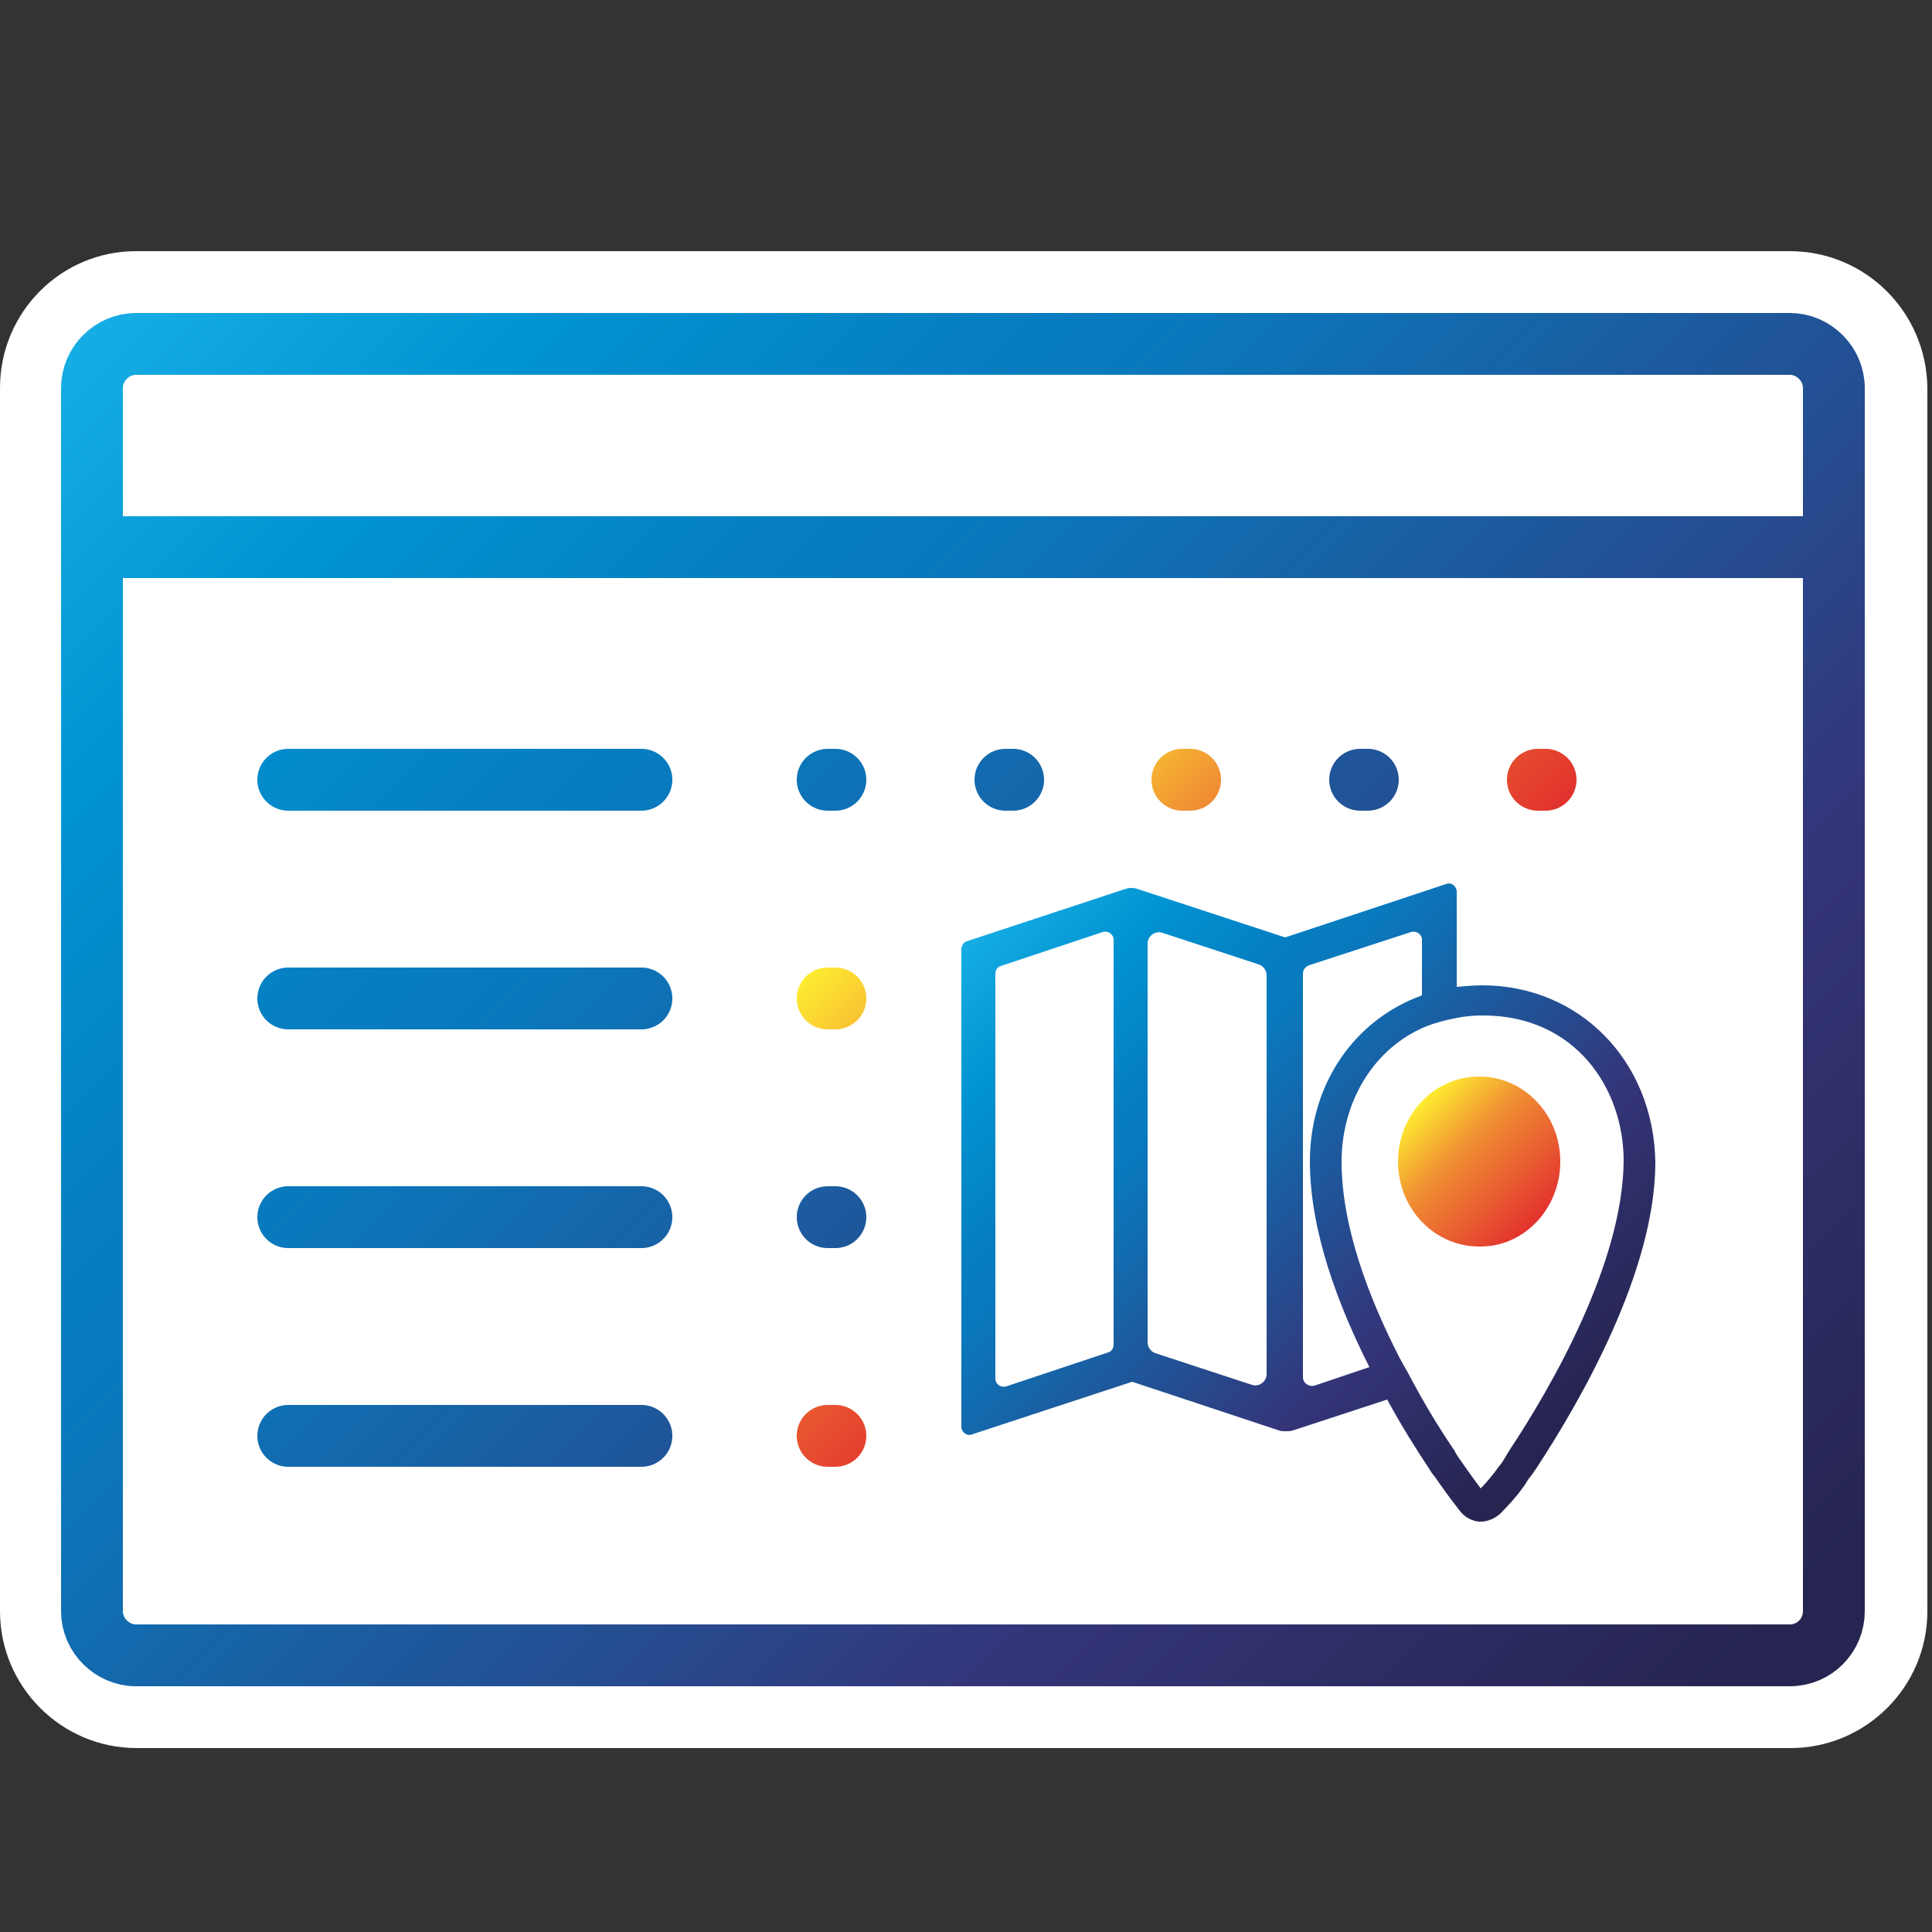 <?xml version="1.0" encoding="utf-8"?>
<!-- Generator: Adobe Illustrator 22.1.0, SVG Export Plug-In . SVG Version: 6.00 Build 0)  -->
<svg version="1.1" xmlns="http://www.w3.org/2000/svg" xmlns:xlink="http://www.w3.org/1999/xlink" x="0px" y="0px"
	 viewBox="0 0 250 250" style="enable-background:new 0 0 250 250;" xml:space="preserve">
<rect x="0" y="0" width="250" height="250" fill="#333333" stroke="none"/>
<style type="text/css">
	.st0{fill:#FFFFFF;}
	.st1{fill:none;stroke:url(#SVGID_1_);stroke-width:8;stroke-linecap:round;stroke-miterlimit:10;}
	.st2{fill:none;stroke:url(#SVGID_2_);stroke-width:8;stroke-linecap:round;stroke-miterlimit:10;}
	.st3{fill:url(#SVGID_3_);}
	.st4{fill:url(#SVGID_4_);}
</style>
<g id="white">
	<g>
		<path class="st0" d="M17.6,220.2c-6.4,0-11.7-5.2-11.7-11.7V50.2c0-6.4,5.2-11.7,11.7-11.7h214c6.4,0,11.7,5.2,11.7,11.7v158.3
			c0,6.4-5.2,11.7-11.7,11.7H17.6z"/>
		<path class="st0" d="M231.6,44.5c3.1,0,5.7,2.6,5.7,5.7v158.3c0,3.1-2.6,5.7-5.7,5.7h-214c-3.1,0-5.7-2.6-5.7-5.7V50.2
			c0-3.1,2.6-5.7,5.7-5.7H231.6 M231.6,32.5h-214C7.9,32.5,0,40.4,0,50.2v158.3c0,9.7,7.9,17.7,17.7,17.7h214
			c9.7,0,17.7-7.9,17.7-17.7V50.2C249.3,40.4,241.4,32.5,231.6,32.5L231.6,32.5z"/>
	</g>
</g>
<g id="orange">
	<linearGradient id="SVGID_1_" gradientUnits="userSpaceOnUse" x1="120.388" y1="110.264" x2="158.338" y2="148.214">
		<stop  offset="0" style="stop-color:#FEEC31"/>
		<stop  offset="0.371" style="stop-color:#F08F33"/>
		<stop  offset="1" style="stop-color:#E2322E"/>
	</linearGradient>
	<path class="st1" d="M153,100.9h1 M199,100.9h1 M107.1,129.2h1 M107.1,185.8h1"/>
</g>
<g id="Blue">
	<linearGradient id="SVGID_2_" gradientUnits="userSpaceOnUse" x1="24.707" y1="29.415" x2="224.551" y2="229.259">
		<stop  offset="0" style="stop-color:#16ADE4"/>
		<stop  offset="0.152" style="stop-color:#0192D1"/>
		<stop  offset="0.284" style="stop-color:#057FC2"/>
		<stop  offset="0.358" style="stop-color:#0A78BC"/>
		<stop  offset="0.726" style="stop-color:#343579"/>
		<stop  offset="0.966" style="stop-color:#262551"/>
	</linearGradient>
	<path class="st2" d="M231.6,214.2h-214c-3.1,0-5.7-2.6-5.7-5.7V50.2c0-3.1,2.6-5.7,5.7-5.7h214c3.1,0,5.7,2.6,5.7,5.7v158.3
		C237.3,211.6,234.8,214.2,231.6,214.2z M12,70.8h225.3 M37.3,100.9H83 M37.3,129.2H83 M37.3,157.5H83 M37.3,185.8H83 M107.1,100.9
		h1 M130.1,100.9h1 M176,100.9h1 M107.1,157.5h1"/>
</g>
<g id="Layer_1">
	<linearGradient id="SVGID_3_" gradientUnits="userSpaceOnUse" x1="126.423" y1="120.046" x2="198.086" y2="191.708">
		<stop  offset="0" style="stop-color:#16ADE4"/>
		<stop  offset="0.152" style="stop-color:#0192D1"/>
		<stop  offset="0.284" style="stop-color:#057FC2"/>
		<stop  offset="0.358" style="stop-color:#0A78BC"/>
		<stop  offset="0.726" style="stop-color:#343579"/>
		<stop  offset="0.966" style="stop-color:#262551"/>
	</linearGradient>
	<path class="st3" d="M191.8,127.5c-1.1,0-2.2,0.1-3.3,0.2v-12.3c0-0.7-0.7-1.3-1.4-1l-20.8,6.9l-18.9-6.2c-0.3-0.1-0.6-0.2-0.9-0.2
		c0,0-0.1,0-0.1,0c0,0-0.1,0-0.1,0c-0.3,0-0.6,0.1-0.9,0.2l-20.3,6.7c-0.4,0.1-0.7,0.6-0.7,1v61.8c0,0.7,0.7,1.3,1.4,1l20.7-6.8
		l19,6.3c0.3,0.1,0.6,0.1,0.9,0.1c0.3,0,0.6,0,0.9-0.1l12.2-4c1.9,3.5,3.8,6.5,5.4,8.9c0.2,0.3,0.4,0.7,0.7,1c0.2,0.3,0.5,0.7,0.7,1
		c0.9,1.3,1.9,2.6,2.6,3.5c0.6,0.8,1.5,1.3,2.5,1.4c0.1,0,0.2,0,0.2,0c0.9,0,1.8-0.4,2.5-1c1-1,2.3-2.4,3.3-3.9
		c0.2-0.3,0.4-0.7,0.7-1l0.7-1c5.7-8.7,15.4-25.5,15.4-39.6C214,137.3,204.4,127.5,191.8,127.5z M144.1,174c0,0.5-0.3,0.9-0.7,1
		l-13.2,4.4c-0.7,0.2-1.4-0.3-1.4-1V126c0-0.5,0.3-0.9,0.7-1l13.2-4.4c0.7-0.2,1.4,0.3,1.4,1V174z M163.9,177.8c0,1-1,1.7-1.9,1.4
		l-12.5-4.1c-0.6-0.2-1-0.8-1-1.4v-51.6c0-1,1-1.7,1.9-1.4l12.5,4.1c0.6,0.2,1,0.8,1,1.4V177.8z M170.1,179.3
		c-0.7,0.2-1.5-0.3-1.5-1.1V126c0-0.5,0.3-0.9,0.8-1.1l13.2-4.3c0.7-0.2,1.4,0.3,1.4,1v7.2c-8.6,3.1-14.5,11.3-14.5,21.5
		c0,8.9,3.6,18.5,7.7,26.6L170.1,179.3z M195.3,187.7l-0.6,1c-0.2,0.3-0.4,0.7-0.7,1c-0.7,1-1.6,2.1-2.4,2.9
		c-0.6-0.8-1.4-1.9-2.1-2.9c-0.2-0.3-0.4-0.6-0.7-1c-0.2-0.3-0.4-0.6-0.6-1c-1.5-2.2-3.2-4.9-4.9-8c-0.7-1.3-1.4-2.6-2.2-4
		c-4-7.8-7.5-17-7.5-25.4c0-7.1,3.6-14.2,10.5-17.3c1.4-0.6,2.9-1,4.5-1.3c1-0.2,2.1-0.3,3.3-0.3c12,0,18.2,9.5,18.2,18.8
		C210,163.4,200.8,179.4,195.3,187.7z"/>
	<linearGradient id="SVGID_4_" gradientUnits="userSpaceOnUse" x1="183.84" y1="142.754" x2="199.02" y2="157.934">
		<stop  offset="0" style="stop-color:#FEEC31"/>
		<stop  offset="0.371" style="stop-color:#F08F33"/>
		<stop  offset="1" style="stop-color:#E2322E"/>
	</linearGradient>
	<path class="st4" d="M201.9,150.3c0-6.1-4.7-11-10.5-11c-5.8,0-10.5,4.9-10.5,11c0,6.1,4.7,11,10.5,11
		C197.2,161.4,201.9,156.4,201.9,150.3z"/>
</g>
</svg>

